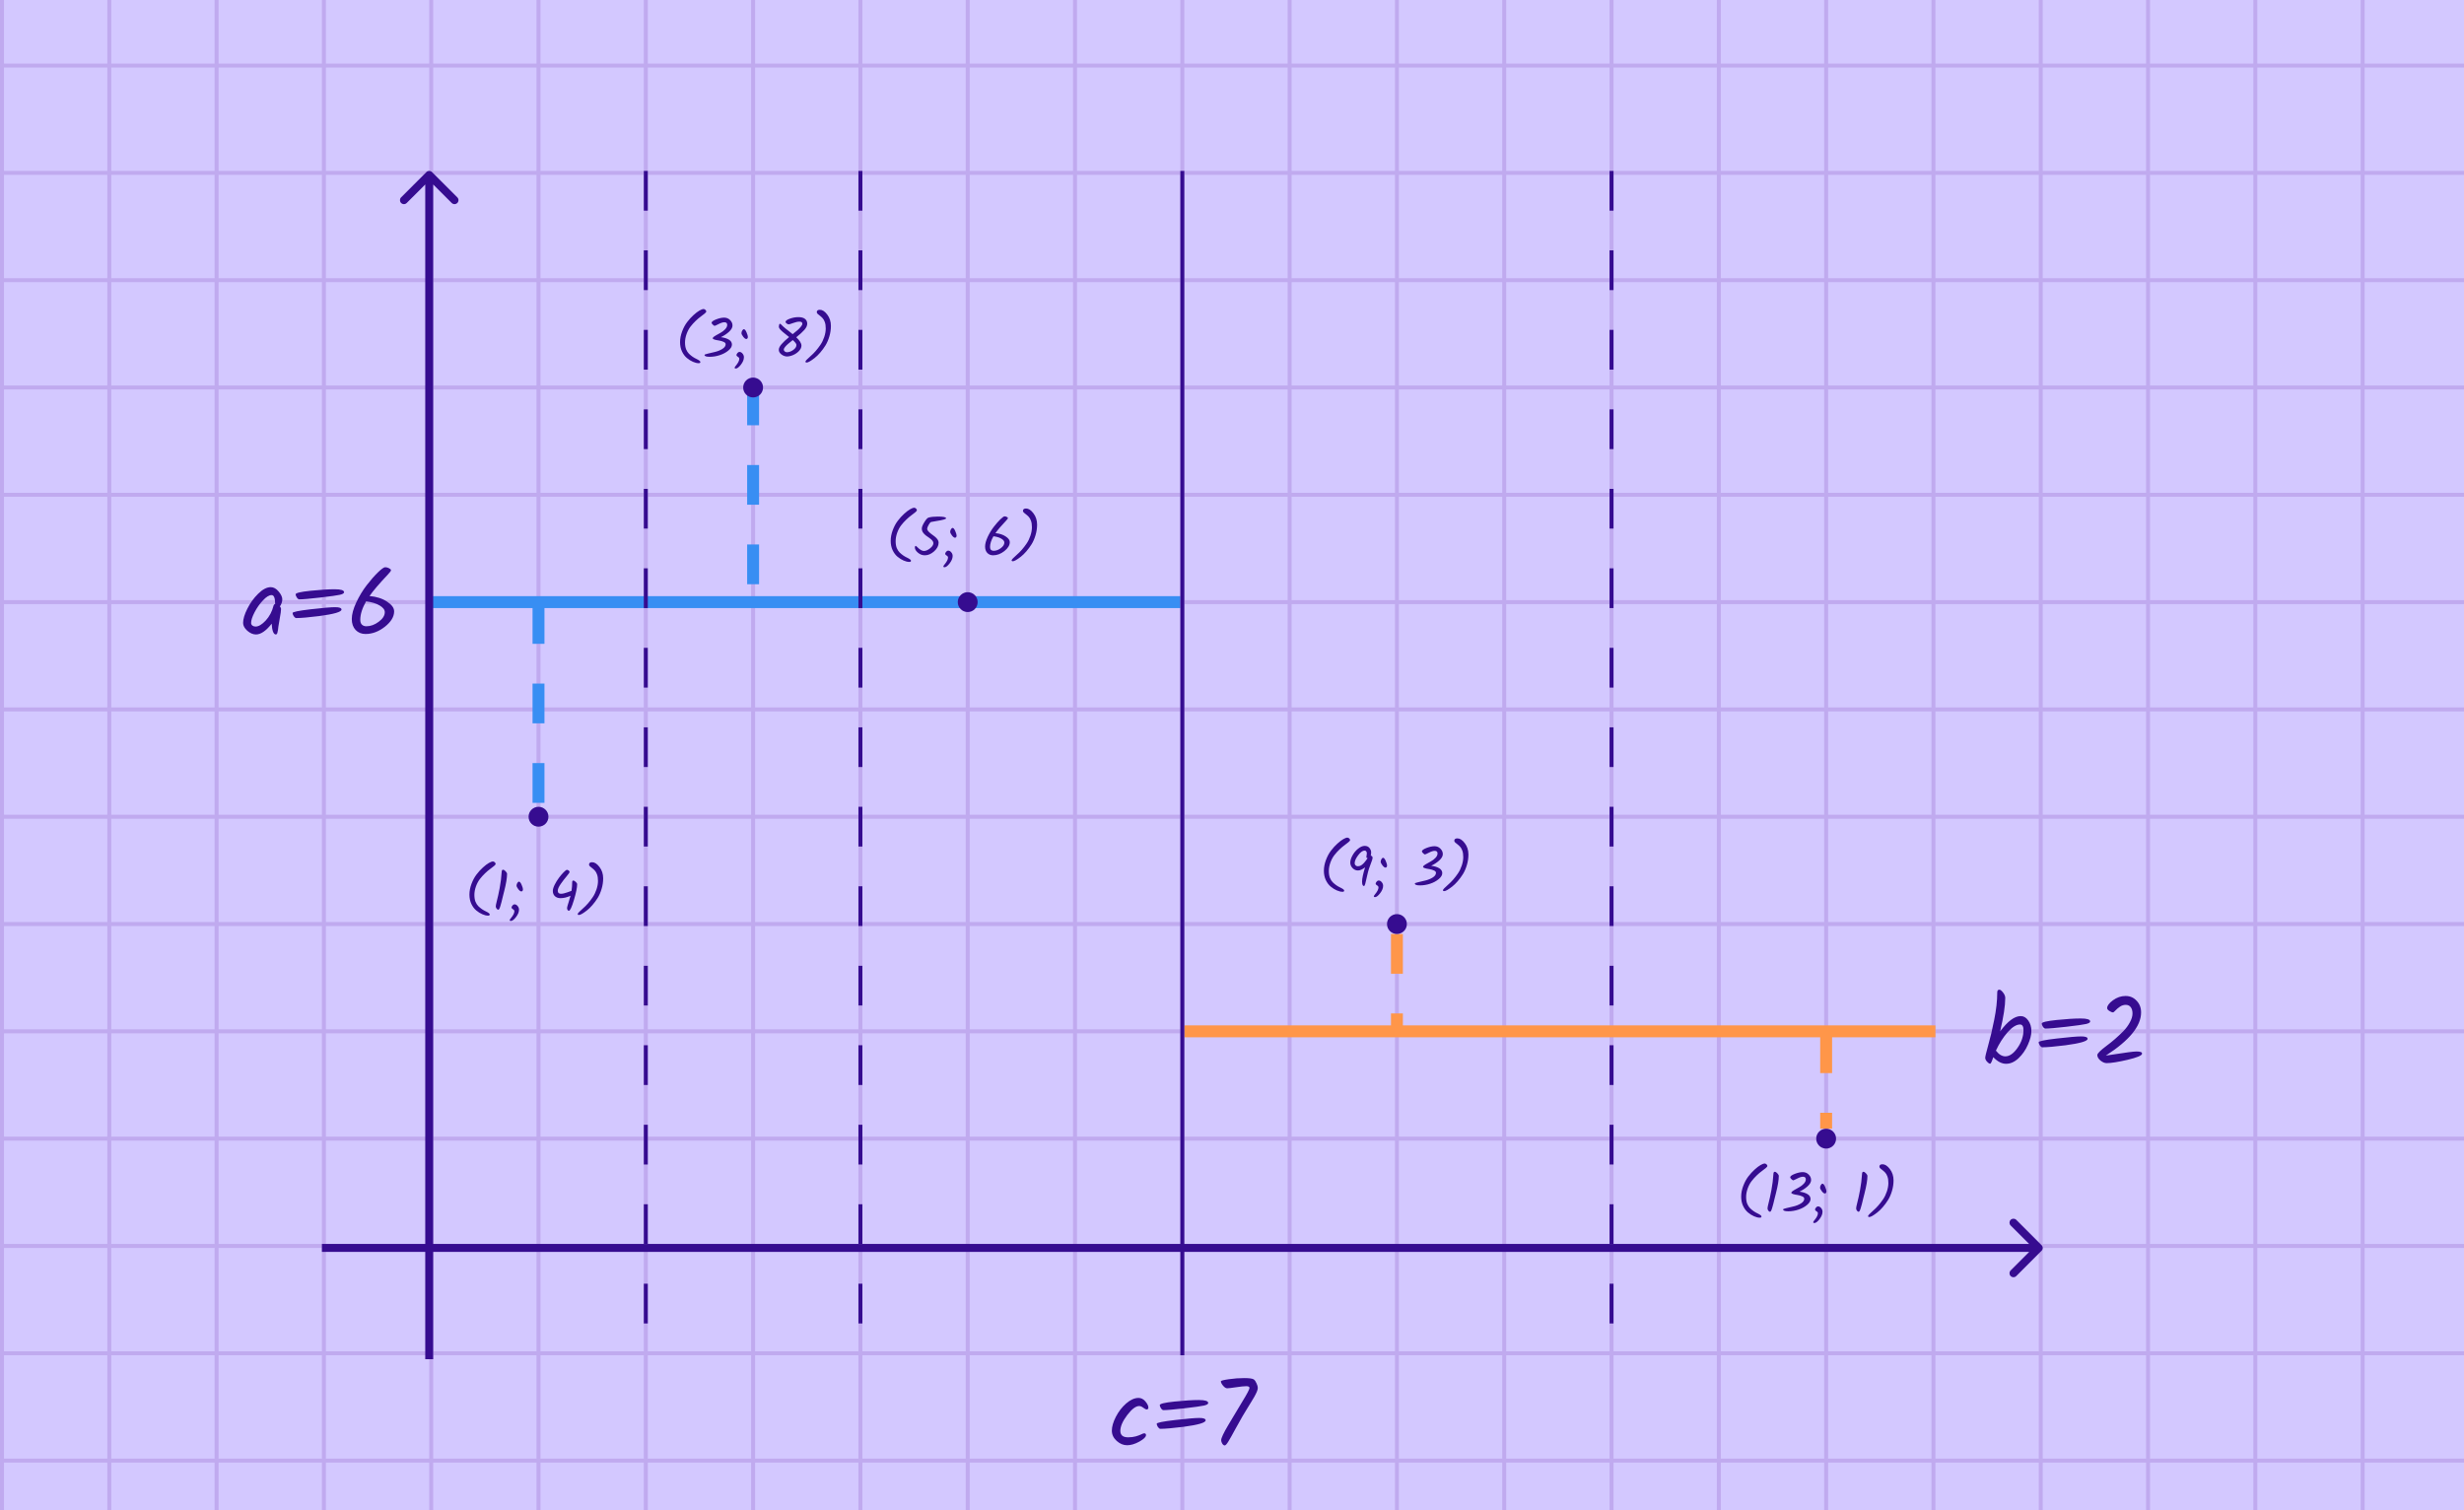 <svg width="620" height="380" viewBox="0 0 620 380" fill="none" xmlns="http://www.w3.org/2000/svg">
<g clip-path="url(#clip0)">
<rect width="620" height="380" fill="#D3C8FF"/>
<line y1="-0.5" x2="386" y2="-0.5" transform="rotate(90)" stroke="#C0AAEF"/>
<line y1="-0.5" x2="386" y2="-0.5" transform="translate(27) rotate(90)" stroke="#C0AAEF"/>
<line y1="-0.5" x2="386" y2="-0.5" transform="translate(54) rotate(90)" stroke="#C0AAEF"/>
<line y1="-0.5" x2="386" y2="-0.5" transform="translate(81) rotate(90)" stroke="#C0AAEF"/>
<line y1="-0.5" x2="386" y2="-0.5" transform="translate(108) rotate(90)" stroke="#C0AAEF"/>
<line y1="-0.5" x2="386" y2="-0.5" transform="translate(135) rotate(90)" stroke="#C0AAEF"/>
<line y1="-0.5" x2="386" y2="-0.5" transform="translate(162) rotate(90)" stroke="#C0AAEF"/>
<line y1="-0.5" x2="386" y2="-0.5" transform="translate(189) rotate(90)" stroke="#C0AAEF"/>
<line y1="-0.5" x2="386" y2="-0.5" transform="translate(216) rotate(90)" stroke="#C0AAEF"/>
<line y1="-0.5" x2="386" y2="-0.5" transform="translate(243) rotate(90)" stroke="#C0AAEF"/>
<line y1="-0.5" x2="386" y2="-0.5" transform="translate(270) rotate(90)" stroke="#C0AAEF"/>
<line y1="-0.5" x2="386" y2="-0.5" transform="translate(297) rotate(90)" stroke="#C0AAEF"/>
<line y1="-0.5" x2="386" y2="-0.5" transform="translate(324) rotate(90)" stroke="#C0AAEF"/>
<line y1="-0.5" x2="386" y2="-0.5" transform="translate(351) rotate(90)" stroke="#C0AAEF"/>
<line y1="-0.5" x2="386" y2="-0.5" transform="translate(378) rotate(90)" stroke="#C0AAEF"/>
<line y1="-0.5" x2="386" y2="-0.5" transform="translate(405) rotate(90)" stroke="#C0AAEF"/>
<line y1="-0.5" x2="386" y2="-0.5" transform="translate(432) rotate(90)" stroke="#C0AAEF"/>
<line y1="-0.5" x2="386" y2="-0.5" transform="translate(459) rotate(90)" stroke="#C0AAEF"/>
<line y1="-0.5" x2="386" y2="-0.5" transform="translate(486) rotate(90)" stroke="#C0AAEF"/>
<line y1="-0.5" x2="386" y2="-0.5" transform="translate(513) rotate(90)" stroke="#C0AAEF"/>
<line y1="-0.5" x2="386" y2="-0.5" transform="translate(540) rotate(90)" stroke="#C0AAEF"/>
<line y1="-0.5" x2="386" y2="-0.5" transform="translate(567) rotate(90)" stroke="#C0AAEF"/>
<line y1="-0.5" x2="386" y2="-0.5" transform="translate(594) rotate(90)" stroke="#C0AAEF"/>
<line y1="-0.5" x2="621" y2="-0.5" transform="translate(621 16) rotate(-180)" stroke="#C0AAEF"/>
<line y1="-0.5" x2="621" y2="-0.5" transform="translate(621 43) rotate(-180)" stroke="#C0AAEF"/>
<line y1="-0.5" x2="621" y2="-0.5" transform="translate(621 70) rotate(-180)" stroke="#C0AAEF"/>
<line y1="-0.5" x2="621" y2="-0.5" transform="translate(621 97) rotate(-180)" stroke="#C0AAEF"/>
<line y1="-0.5" x2="621" y2="-0.5" transform="translate(621 124) rotate(-180)" stroke="#C0AAEF"/>
<line y1="-0.5" x2="621" y2="-0.5" transform="translate(621 151) rotate(-180)" stroke="#C0AAEF"/>
<line y1="-0.5" x2="621" y2="-0.5" transform="translate(621 178) rotate(-180)" stroke="#C0AAEF"/>
<line y1="-0.5" x2="621" y2="-0.5" transform="translate(621 205) rotate(-180)" stroke="#C0AAEF"/>
<path d="M6.986 2.75C7.182 2.75 7.35 2.82 7.49 2.96C7.639 3.091 7.714 3.226 7.714 3.366C7.714 3.497 7.579 3.674 7.308 3.898C7.047 4.122 6.72 4.374 6.328 4.654C5.936 4.934 5.507 5.298 5.04 5.746C4.573 6.194 4.144 6.67 3.752 7.174C3.36 7.678 3.029 8.299 2.758 9.036C2.497 9.773 2.366 10.487 2.366 11.178C2.366 11.859 2.459 12.433 2.646 12.9C2.842 13.357 3.08 13.726 3.36 14.006C3.649 14.286 3.962 14.543 4.298 14.776C4.634 15 4.947 15.177 5.236 15.308C5.899 15.625 6.23 15.882 6.23 16.078C6.23 16.283 6.095 16.386 5.824 16.386C5.376 16.386 4.891 16.269 4.368 16.036C3.845 15.812 3.337 15.495 2.842 15.084C2.347 14.673 1.937 14.127 1.61 13.446C1.283 12.755 1.12 11.971 1.12 11.094C1.12 10.207 1.293 9.307 1.638 8.392C1.983 7.468 2.408 6.679 2.912 6.026C3.416 5.363 3.948 4.78 4.508 4.276C5.068 3.763 5.572 3.38 6.02 3.128C6.477 2.876 6.799 2.75 6.986 2.75ZM13.375 7.874C13.375 8.061 13.254 8.462 13.011 9.078C12.778 9.694 12.586 10.221 12.437 10.66C12.297 11.099 12.138 11.719 11.961 12.522C11.793 13.315 11.653 13.917 11.541 14.328C11.438 14.729 11.326 14.93 11.205 14.93C10.888 14.93 10.729 14.557 10.729 13.81C10.729 13.063 10.981 11.873 11.485 10.24C10.804 10.763 10.206 11.024 9.693 11.024C9.18 11.024 8.727 10.823 8.335 10.422C7.952 10.021 7.761 9.559 7.761 9.036C7.761 8.513 7.943 7.921 8.307 7.258C8.671 6.586 9.142 6.017 9.721 5.55C10.309 5.074 10.864 4.836 11.387 4.836C11.91 4.836 12.311 5.013 12.591 5.368C12.871 5.713 13.011 6.068 13.011 6.432C13.011 6.796 12.978 7.081 12.913 7.286C13.221 7.342 13.375 7.538 13.375 7.874ZM11.807 7.664L11.933 6.726C11.933 6.521 11.882 6.353 11.779 6.222C11.686 6.082 11.55 6.012 11.373 6.012C10.878 6.012 10.337 6.404 9.749 7.188C9.161 7.972 8.867 8.639 8.867 9.19C8.867 9.423 8.946 9.61 9.105 9.75C9.273 9.89 9.441 9.96 9.609 9.96C9.786 9.96 9.931 9.946 10.043 9.918C10.155 9.89 10.267 9.848 10.379 9.792C10.491 9.727 10.589 9.666 10.673 9.61C10.766 9.554 10.864 9.47 10.967 9.358C11.079 9.246 11.168 9.157 11.233 9.092C11.298 9.027 11.382 8.924 11.485 8.784C11.597 8.644 11.676 8.546 11.723 8.49C11.9 8.247 12.036 8.056 12.129 7.916C11.914 7.888 11.807 7.804 11.807 7.664ZM16.025 14.888C16.025 15.476 15.773 16.097 15.269 16.75C14.765 17.403 14.331 17.73 13.967 17.73C13.78 17.73 13.687 17.66 13.687 17.52C13.687 17.427 13.785 17.263 13.981 17.03C14.569 16.33 14.863 15.742 14.863 15.266C14.863 15.117 14.802 14.995 14.681 14.902C14.559 14.799 14.438 14.711 14.317 14.636C14.205 14.552 14.149 14.449 14.149 14.328C14.149 14.197 14.228 14.034 14.387 13.838C14.546 13.642 14.713 13.544 14.891 13.544C15.19 13.544 15.451 13.684 15.675 13.964C15.908 14.235 16.025 14.543 16.025 14.888ZM16.613 10.296C16.398 10.296 16.142 10.105 15.843 9.722C15.553 9.339 15.409 9.041 15.409 8.826C15.409 8.602 15.474 8.383 15.605 8.168C15.745 7.944 15.88 7.832 16.011 7.832C16.235 7.832 16.459 8.098 16.683 8.63C16.907 9.162 17.019 9.531 17.019 9.736C17.019 9.941 16.977 10.086 16.893 10.17C16.818 10.254 16.725 10.296 16.613 10.296ZM28.121 9.834C28.971 9.946 29.647 10.156 30.151 10.464C30.655 10.772 30.907 11.183 30.907 11.696C30.907 12.2 30.609 12.699 30.011 13.194C29.423 13.689 28.705 14.076 27.855 14.356C27.015 14.636 26.161 14.776 25.293 14.776C24.435 14.776 24.005 14.617 24.005 14.3C24.005 14.216 24.281 14.109 24.831 13.978C25.391 13.838 26.003 13.693 26.665 13.544C27.328 13.385 27.935 13.138 28.485 12.802C29.045 12.457 29.325 12.06 29.325 11.612C29.325 11.369 29.157 11.173 28.821 11.024C28.485 10.865 28.112 10.753 27.701 10.688C26.619 10.529 26.077 10.343 26.077 10.128C26.077 10.053 26.091 9.997 26.119 9.96C26.194 9.829 26.432 9.647 26.833 9.414C27.235 9.181 27.641 8.952 28.051 8.728C28.471 8.504 28.854 8.21 29.199 7.846C29.545 7.482 29.717 7.113 29.717 6.74C29.717 6.301 29.479 6.082 29.003 6.082C28.621 6.082 28.135 6.236 27.547 6.544C26.959 6.843 26.623 6.992 26.539 6.992C26.465 6.992 26.32 6.894 26.105 6.698C25.891 6.493 25.783 6.339 25.783 6.236C25.783 5.956 26.161 5.667 26.917 5.368C27.683 5.069 28.359 4.92 28.947 4.92C29.535 4.92 30.03 5.121 30.431 5.522C30.842 5.923 31.047 6.385 31.047 6.908C31.047 7.421 30.753 7.949 30.165 8.49C29.577 9.022 28.896 9.47 28.121 9.834ZM37.491 7.006C37.491 7.902 37.361 8.784 37.099 9.652C36.847 10.511 36.521 11.267 36.119 11.92C35.718 12.564 35.275 13.166 34.789 13.726C34.313 14.277 33.847 14.729 33.389 15.084C32.419 15.84 31.756 16.218 31.401 16.218C31.187 16.218 31.079 16.139 31.079 15.98C31.079 15.812 31.518 15.345 32.395 14.58C33.263 13.833 34.085 12.891 34.859 11.752C35.242 11.192 35.559 10.539 35.811 9.792C36.063 9.036 36.189 8.327 36.189 7.664C36.189 6.992 36.11 6.446 35.951 6.026C35.802 5.606 35.615 5.279 35.391 5.046C35.177 4.813 34.957 4.612 34.733 4.444C34.509 4.276 34.318 4.122 34.159 3.982C34.01 3.833 33.935 3.688 33.935 3.548C33.935 3.147 34.197 2.946 34.719 2.946C35.345 2.946 35.961 3.347 36.567 4.15C37.183 4.953 37.491 5.905 37.491 7.006Z" transform="translate(332 208)" fill="#360C90"/>
<path d="M6.986 2.75C7.182 2.75 7.35 2.82 7.49 2.96C7.639 3.091 7.714 3.226 7.714 3.366C7.714 3.497 7.579 3.674 7.308 3.898C7.047 4.122 6.72 4.374 6.328 4.654C5.936 4.934 5.507 5.298 5.04 5.746C4.573 6.194 4.144 6.67 3.752 7.174C3.36 7.678 3.029 8.299 2.758 9.036C2.497 9.773 2.366 10.487 2.366 11.178C2.366 11.859 2.459 12.433 2.646 12.9C2.842 13.357 3.08 13.726 3.36 14.006C3.649 14.286 3.962 14.543 4.298 14.776C4.634 15 4.947 15.177 5.236 15.308C5.899 15.625 6.23 15.882 6.23 16.078C6.23 16.283 6.095 16.386 5.824 16.386C5.376 16.386 4.891 16.269 4.368 16.036C3.845 15.812 3.337 15.495 2.842 15.084C2.347 14.673 1.937 14.127 1.61 13.446C1.283 12.755 1.12 11.971 1.12 11.094C1.12 10.207 1.293 9.307 1.638 8.392C1.983 7.468 2.408 6.679 2.912 6.026C3.416 5.363 3.948 4.78 4.508 4.276C5.068 3.763 5.572 3.38 6.02 3.128C6.477 2.876 6.799 2.75 6.986 2.75ZM10.589 5.886C10.589 6.885 10.351 8.322 9.875 10.198C9.772 10.571 9.656 11.033 9.525 11.584C9.394 12.135 9.287 12.578 9.203 12.914C9.119 13.241 9.026 13.572 8.923 13.908C8.736 14.571 8.554 14.902 8.377 14.902C8.246 14.902 8.106 14.809 7.957 14.622C7.817 14.435 7.747 14.244 7.747 14.048C7.747 13.843 7.845 13.357 8.041 12.592C8.246 11.827 8.475 10.781 8.727 9.456C8.979 8.131 9.152 6.735 9.245 5.27C9.273 4.981 9.38 4.836 9.567 4.836C9.772 4.836 9.992 4.967 10.225 5.228C10.468 5.489 10.589 5.709 10.589 5.886ZM15.789 9.834C16.639 9.946 17.315 10.156 17.819 10.464C18.323 10.772 18.575 11.183 18.575 11.696C18.575 12.2 18.277 12.699 17.679 13.194C17.091 13.689 16.373 14.076 15.523 14.356C14.683 14.636 13.829 14.776 12.961 14.776C12.103 14.776 11.673 14.617 11.673 14.3C11.673 14.216 11.949 14.109 12.499 13.978C13.059 13.838 13.671 13.693 14.333 13.544C14.996 13.385 15.603 13.138 16.153 12.802C16.713 12.457 16.993 12.06 16.993 11.612C16.993 11.369 16.825 11.173 16.489 11.024C16.153 10.865 15.78 10.753 15.369 10.688C14.287 10.529 13.745 10.343 13.745 10.128C13.745 10.053 13.759 9.997 13.787 9.96C13.862 9.829 14.1 9.647 14.501 9.414C14.903 9.181 15.309 8.952 15.719 8.728C16.139 8.504 16.522 8.21 16.867 7.846C17.213 7.482 17.385 7.113 17.385 6.74C17.385 6.301 17.147 6.082 16.671 6.082C16.289 6.082 15.803 6.236 15.215 6.544C14.627 6.843 14.291 6.992 14.207 6.992C14.133 6.992 13.988 6.894 13.773 6.698C13.559 6.493 13.451 6.339 13.451 6.236C13.451 5.956 13.829 5.667 14.585 5.368C15.351 5.069 16.027 4.92 16.615 4.92C17.203 4.92 17.698 5.121 18.099 5.522C18.51 5.923 18.715 6.385 18.715 6.908C18.715 7.421 18.421 7.949 17.833 8.49C17.245 9.022 16.564 9.47 15.789 9.834ZM21.589 14.888C21.589 15.476 21.337 16.097 20.833 16.75C20.329 17.403 19.895 17.73 19.531 17.73C19.345 17.73 19.251 17.66 19.251 17.52C19.251 17.427 19.349 17.263 19.545 17.03C20.133 16.33 20.427 15.742 20.427 15.266C20.427 15.117 20.367 14.995 20.245 14.902C20.124 14.799 20.003 14.711 19.881 14.636C19.769 14.552 19.713 14.449 19.713 14.328C19.713 14.197 19.793 14.034 19.951 13.838C20.11 13.642 20.278 13.544 20.455 13.544C20.754 13.544 21.015 13.684 21.239 13.964C21.473 14.235 21.589 14.543 21.589 14.888ZM22.177 10.296C21.963 10.296 21.706 10.105 21.407 9.722C21.118 9.339 20.973 9.041 20.973 8.826C20.973 8.602 21.039 8.383 21.169 8.168C21.309 7.944 21.445 7.832 21.575 7.832C21.799 7.832 22.023 8.098 22.247 8.63C22.471 9.162 22.583 9.531 22.583 9.736C22.583 9.941 22.541 10.086 22.457 10.17C22.383 10.254 22.289 10.296 22.177 10.296ZM32.888 5.886C32.888 6.885 32.65 8.322 32.174 10.198C32.071 10.571 31.954 11.033 31.824 11.584C31.693 12.135 31.586 12.578 31.502 12.914C31.418 13.241 31.324 13.572 31.222 13.908C31.035 14.571 30.853 14.902 30.676 14.902C30.545 14.902 30.405 14.809 30.256 14.622C30.116 14.435 30.046 14.244 30.046 14.048C30.046 13.843 30.144 13.357 30.34 12.592C30.545 11.827 30.774 10.781 31.026 9.456C31.278 8.131 31.45 6.735 31.544 5.27C31.572 4.981 31.679 4.836 31.866 4.836C32.071 4.836 32.29 4.967 32.524 5.228C32.766 5.489 32.888 5.709 32.888 5.886ZM39.46 7.006C39.46 7.902 39.329 8.784 39.068 9.652C38.816 10.511 38.489 11.267 38.088 11.92C37.687 12.564 37.243 13.166 36.758 13.726C36.282 14.277 35.815 14.729 35.358 15.084C34.387 15.84 33.725 16.218 33.37 16.218C33.155 16.218 33.048 16.139 33.048 15.98C33.048 15.812 33.487 15.345 34.364 14.58C35.232 13.833 36.053 12.891 36.828 11.752C37.211 11.192 37.528 10.539 37.78 9.792C38.032 9.036 38.158 8.327 38.158 7.664C38.158 6.992 38.079 6.446 37.92 6.026C37.771 5.606 37.584 5.279 37.36 5.046C37.145 4.813 36.926 4.612 36.702 4.444C36.478 4.276 36.287 4.122 36.128 3.982C35.979 3.833 35.904 3.688 35.904 3.548C35.904 3.147 36.165 2.946 36.688 2.946C37.313 2.946 37.929 3.347 38.536 4.15C39.152 4.953 39.46 5.905 39.46 7.006Z" transform="translate(437 290)" fill="#360C90"/>
<line y1="-0.5" x2="621" y2="-0.5" transform="translate(621 232) rotate(-180)" stroke="#C0AAEF"/>
<line y1="-0.5" x2="621" y2="-0.5" transform="translate(621 259) rotate(-180)" stroke="#C0AAEF"/>
<line y1="-0.5" x2="621" y2="-0.5" transform="translate(621 286) rotate(-180)" stroke="#C0AAEF"/>
<line y1="-0.5" x2="621" y2="-0.5" transform="translate(621 313) rotate(-180)" stroke="#C0AAEF"/>
<line y1="-0.5" x2="621" y2="-0.5" transform="translate(621 340) rotate(-180)" stroke="#C0AAEF"/>
<line y1="-0.5" x2="621" y2="-0.5" transform="translate(621 367) rotate(-180)" stroke="#C0AAEF"/>
<line y1="-1.5" x2="189" y2="-1.5" transform="translate(108 153)" stroke="#388EF3" stroke-width="3"/>
<line y1="-1.5" x2="189" y2="-1.5" transform="translate(298 261)" stroke="#FF9649" stroke-width="3"/>
<line y1="-1.5" x2="54" y2="-1.5" transform="translate(134 152) rotate(90)" stroke="#388EF3" stroke-width="3" stroke-dasharray="10 10"/>
<line y1="-1.5" x2="54" y2="-1.5" transform="translate(188 97) rotate(90)" stroke="#388EF3" stroke-width="3" stroke-dasharray="10 10"/>
<line y1="-1.5" x2="24" y2="-1.5" transform="translate(350 235) rotate(90)" stroke="#FF9649" stroke-width="3" stroke-dasharray="10 10"/>
<line y1="-1.5" x2="24" y2="-1.5" transform="translate(458 260) rotate(90)" stroke="#FF9649" stroke-width="3" stroke-dasharray="10 10"/>
<circle cx="2.5" cy="2.5" r="2.5" transform="translate(187 95)" fill="#360C90"/>
<circle cx="2.5" cy="2.5" r="2.5" transform="translate(241 149)" fill="#360C90"/>
<circle cx="2.5" cy="2.5" r="2.5" transform="translate(133 203)" fill="#360C90"/>
<circle cx="2.5" cy="2.5" r="2.5" transform="translate(349 230)" fill="#360C90"/>
<circle cx="2.5" cy="2.5" r="2.5" transform="translate(457 284)" fill="#360C90"/>
<path d="M432.707 0.707C433.098 0.317 433.098 -0.317 432.707 -0.707L426.343 -7.071C425.953 -7.462 425.319 -7.462 424.929 -7.071C424.538 -6.681 424.538 -6.047 424.929 -5.657L430.586 0L424.929 5.657C424.538 6.047 424.538 6.681 424.929 7.071C425.319 7.462 425.953 7.462 426.343 7.071L432.707 0.707ZM0 1H432V-1H0V1Z" transform="translate(81 314)" fill="#360C90"/>
<path d="M298.707 0.707C299.098 0.317 299.098 -0.317 298.707 -0.707L292.343 -7.071C291.953 -7.462 291.319 -7.462 290.929 -7.071C290.538 -6.681 290.538 -6.047 290.929 -5.657L296.586 0L290.929 5.657C290.538 6.047 290.538 6.681 290.929 7.071C291.319 7.462 291.953 7.462 292.343 7.071L298.707 0.707ZM0 1H298V-1H0V1Z" transform="translate(108 342) rotate(-90)" fill="#360C90"/>
<line y1="-0.5" x2="298" y2="-0.5" transform="translate(297 43) rotate(90)" stroke="#360C90"/>
<line y1="-0.5" x2="298" y2="-0.5" transform="translate(216 43) rotate(90)" stroke="#360C90" stroke-dasharray="10 10"/>
<line y1="-0.5" x2="298" y2="-0.5" transform="translate(405 43) rotate(90)" stroke="#360C90" stroke-dasharray="10 10"/>
<line y1="-0.5" x2="298" y2="-0.5" transform="translate(162 43) rotate(90)" stroke="#360C90" stroke-dasharray="10 10"/>
<path d="M6.986 2.75C7.182 2.75 7.35 2.82 7.49 2.96C7.639 3.091 7.714 3.226 7.714 3.366C7.714 3.497 7.579 3.674 7.308 3.898C7.047 4.122 6.72 4.374 6.328 4.654C5.936 4.934 5.507 5.298 5.04 5.746C4.573 6.194 4.144 6.67 3.752 7.174C3.36 7.678 3.029 8.299 2.758 9.036C2.497 9.773 2.366 10.487 2.366 11.178C2.366 11.859 2.459 12.433 2.646 12.9C2.842 13.357 3.08 13.726 3.36 14.006C3.649 14.286 3.962 14.543 4.298 14.776C4.634 15 4.947 15.177 5.236 15.308C5.899 15.625 6.23 15.882 6.23 16.078C6.23 16.283 6.095 16.386 5.824 16.386C5.376 16.386 4.891 16.269 4.368 16.036C3.845 15.812 3.337 15.495 2.842 15.084C2.347 14.673 1.937 14.127 1.61 13.446C1.283 12.755 1.12 11.971 1.12 11.094C1.12 10.207 1.293 9.307 1.638 8.392C1.983 7.468 2.408 6.679 2.912 6.026C3.416 5.363 3.948 4.78 4.508 4.276C5.068 3.763 5.572 3.38 6.02 3.128C6.477 2.876 6.799 2.75 6.986 2.75ZM10.589 5.886C10.589 6.885 10.351 8.322 9.875 10.198C9.772 10.571 9.656 11.033 9.525 11.584C9.394 12.135 9.287 12.578 9.203 12.914C9.119 13.241 9.026 13.572 8.923 13.908C8.736 14.571 8.554 14.902 8.377 14.902C8.246 14.902 8.106 14.809 7.957 14.622C7.817 14.435 7.747 14.244 7.747 14.048C7.747 13.843 7.845 13.357 8.041 12.592C8.246 11.827 8.475 10.781 8.727 9.456C8.979 8.131 9.152 6.735 9.245 5.27C9.273 4.981 9.38 4.836 9.567 4.836C9.772 4.836 9.992 4.967 10.225 5.228C10.468 5.489 10.589 5.709 10.589 5.886ZM13.591 14.888C13.591 15.476 13.339 16.097 12.835 16.75C12.331 17.403 11.897 17.73 11.533 17.73C11.347 17.73 11.253 17.66 11.253 17.52C11.253 17.427 11.351 17.263 11.547 17.03C12.135 16.33 12.429 15.742 12.429 15.266C12.429 15.117 12.369 14.995 12.247 14.902C12.126 14.799 12.005 14.711 11.883 14.636C11.771 14.552 11.715 14.449 11.715 14.328C11.715 14.197 11.795 14.034 11.953 13.838C12.112 13.642 12.28 13.544 12.457 13.544C12.756 13.544 13.017 13.684 13.241 13.964C13.475 14.235 13.591 14.543 13.591 14.888ZM14.179 10.296C13.965 10.296 13.708 10.105 13.409 9.722C13.12 9.339 12.975 9.041 12.975 8.826C12.975 8.602 13.041 8.383 13.171 8.168C13.311 7.944 13.447 7.832 13.577 7.832C13.801 7.832 14.025 8.098 14.249 8.63C14.473 9.162 14.585 9.531 14.585 9.736C14.585 9.941 14.543 10.086 14.459 10.17C14.385 10.254 14.291 10.296 14.179 10.296ZM27.27 7.552C27.419 7.552 27.615 7.664 27.858 7.888C28.1 8.103 28.222 8.303 28.222 8.49C28.222 9.33 27.951 10.655 27.41 12.466C26.868 14.267 26.444 15.168 26.136 15.168C26.033 15.168 25.93 15.103 25.828 14.972C25.734 14.832 25.688 14.687 25.688 14.538C25.688 14.379 25.73 14.155 25.814 13.866C25.898 13.577 26.014 13.194 26.164 12.718C26.322 12.242 26.453 11.799 26.556 11.388C25.669 11.789 24.824 11.99 24.022 11.99C23.48 11.99 23.023 11.831 22.65 11.514C22.286 11.187 22.104 10.739 22.104 10.17C22.104 9.759 22.258 9.241 22.566 8.616C22.883 7.981 23.242 7.398 23.644 6.866C24.045 6.325 24.442 5.858 24.834 5.466C25.226 5.065 25.496 4.864 25.646 4.864C25.804 4.864 25.954 4.92 26.094 5.032C26.243 5.144 26.318 5.27 26.318 5.41C26.318 5.541 26.07 5.9 25.576 6.488C25.081 7.067 24.586 7.711 24.092 8.42C23.597 9.129 23.35 9.694 23.35 10.114C23.35 10.627 23.611 10.884 24.134 10.884C24.582 10.884 25.132 10.763 25.786 10.52C26.448 10.277 26.789 10.151 26.808 10.142C26.92 9.386 26.976 8.672 26.976 8C26.976 7.701 27.074 7.552 27.27 7.552ZM34.771 7.006C34.771 7.902 34.64 8.784 34.379 9.652C34.127 10.511 33.8 11.267 33.399 11.92C32.997 12.564 32.554 13.166 32.069 13.726C31.593 14.277 31.126 14.729 30.669 15.084C29.698 15.84 29.035 16.218 28.681 16.218C28.466 16.218 28.359 16.139 28.359 15.98C28.359 15.812 28.797 15.345 29.675 14.58C30.543 13.833 31.364 12.891 32.139 11.752C32.521 11.192 32.839 10.539 33.091 9.792C33.343 9.036 33.469 8.327 33.469 7.664C33.469 6.992 33.389 6.446 33.231 6.026C33.081 5.606 32.895 5.279 32.671 5.046C32.456 4.813 32.237 4.612 32.013 4.444C31.789 4.276 31.597 4.122 31.439 3.982C31.289 3.833 31.215 3.688 31.215 3.548C31.215 3.147 31.476 2.946 31.999 2.946C32.624 2.946 33.24 3.347 33.847 4.15C34.463 4.953 34.771 5.905 34.771 7.006Z" transform="translate(117 214)" fill="#360C90"/>
<path d="M6.986 2.75C7.182 2.75 7.35 2.82 7.49 2.96C7.639 3.091 7.714 3.226 7.714 3.366C7.714 3.497 7.579 3.674 7.308 3.898C7.047 4.122 6.72 4.374 6.328 4.654C5.936 4.934 5.507 5.298 5.04 5.746C4.573 6.194 4.144 6.67 3.752 7.174C3.36 7.678 3.029 8.299 2.758 9.036C2.497 9.773 2.366 10.487 2.366 11.178C2.366 11.859 2.459 12.433 2.646 12.9C2.842 13.357 3.08 13.726 3.36 14.006C3.649 14.286 3.962 14.543 4.298 14.776C4.634 15 4.947 15.177 5.236 15.308C5.899 15.625 6.23 15.882 6.23 16.078C6.23 16.283 6.095 16.386 5.824 16.386C5.376 16.386 4.891 16.269 4.368 16.036C3.845 15.812 3.337 15.495 2.842 15.084C2.347 14.673 1.937 14.127 1.61 13.446C1.283 12.755 1.12 11.971 1.12 11.094C1.12 10.207 1.293 9.307 1.638 8.392C1.983 7.468 2.408 6.679 2.912 6.026C3.416 5.363 3.948 4.78 4.508 4.276C5.068 3.763 5.572 3.38 6.02 3.128C6.477 2.876 6.799 2.75 6.986 2.75ZM11.387 9.834C12.236 9.946 12.913 10.156 13.417 10.464C13.921 10.772 14.173 11.183 14.173 11.696C14.173 12.2 13.874 12.699 13.277 13.194C12.689 13.689 11.97 14.076 11.121 14.356C10.281 14.636 9.427 14.776 8.559 14.776C7.7 14.776 7.271 14.617 7.271 14.3C7.271 14.216 7.546 14.109 8.097 13.978C8.657 13.838 9.268 13.693 9.931 13.544C10.594 13.385 11.2 13.138 11.751 12.802C12.311 12.457 12.591 12.06 12.591 11.612C12.591 11.369 12.423 11.173 12.087 11.024C11.751 10.865 11.378 10.753 10.967 10.688C9.884 10.529 9.343 10.343 9.343 10.128C9.343 10.053 9.357 9.997 9.385 9.96C9.46 9.829 9.698 9.647 10.099 9.414C10.5 9.181 10.906 8.952 11.317 8.728C11.737 8.504 12.12 8.21 12.465 7.846C12.81 7.482 12.983 7.113 12.983 6.74C12.983 6.301 12.745 6.082 12.269 6.082C11.886 6.082 11.401 6.236 10.813 6.544C10.225 6.843 9.889 6.992 9.805 6.992C9.73 6.992 9.586 6.894 9.371 6.698C9.156 6.493 9.049 6.339 9.049 6.236C9.049 5.956 9.427 5.667 10.183 5.368C10.948 5.069 11.625 4.92 12.213 4.92C12.801 4.92 13.296 5.121 13.697 5.522C14.108 5.923 14.313 6.385 14.313 6.908C14.313 7.421 14.019 7.949 13.431 8.49C12.843 9.022 12.162 9.47 11.387 9.834ZM17.187 14.888C17.187 15.476 16.935 16.097 16.431 16.75C15.927 17.403 15.493 17.73 15.129 17.73C14.942 17.73 14.849 17.66 14.849 17.52C14.849 17.427 14.947 17.263 15.143 17.03C15.731 16.33 16.025 15.742 16.025 15.266C16.025 15.117 15.964 14.995 15.843 14.902C15.722 14.799 15.6 14.711 15.479 14.636C15.367 14.552 15.311 14.449 15.311 14.328C15.311 14.197 15.39 14.034 15.549 13.838C15.708 13.642 15.876 13.544 16.053 13.544C16.352 13.544 16.613 13.684 16.837 13.964C17.07 14.235 17.187 14.543 17.187 14.888ZM17.775 10.296C17.56 10.296 17.304 10.105 17.005 9.722C16.716 9.339 16.571 9.041 16.571 8.826C16.571 8.602 16.636 8.383 16.767 8.168C16.907 7.944 17.042 7.832 17.173 7.832C17.397 7.832 17.621 8.098 17.845 8.63C18.069 9.162 18.181 9.531 18.181 9.736C18.181 9.941 18.139 10.086 18.055 10.17C17.98 10.254 17.887 10.296 17.775 10.296ZM30.907 4.794C31.635 4.794 32.186 4.943 32.559 5.242C32.933 5.541 33.119 5.942 33.119 6.446C33.119 6.941 32.877 7.463 32.391 8.014C31.906 8.555 31.229 9.171 30.361 9.862C31.229 10.683 31.663 11.383 31.663 11.962C31.663 12.419 31.458 12.867 31.047 13.306C30.646 13.735 30.156 14.076 29.577 14.328C29.008 14.571 28.49 14.692 28.023 14.692C27.557 14.692 27.095 14.524 26.637 14.188C26.189 13.843 25.965 13.455 25.965 13.026C25.965 12.597 26.194 12.121 26.651 11.598C27.109 11.066 27.743 10.469 28.555 9.806C27.202 8.761 26.409 8.065 26.175 7.72C26.045 7.533 25.979 7.361 25.979 7.202C25.979 7.034 26.003 6.871 26.049 6.712C26.105 6.544 26.175 6.46 26.259 6.46C26.343 6.46 26.46 6.539 26.609 6.698C26.759 6.847 26.894 6.983 27.015 7.104C27.146 7.225 27.351 7.403 27.631 7.636C27.921 7.869 28.247 8.126 28.611 8.406C28.975 8.686 29.255 8.91 29.451 9.078C30.002 8.639 30.417 8.299 30.697 8.056C30.977 7.813 31.243 7.538 31.495 7.23C31.757 6.922 31.887 6.665 31.887 6.46C31.887 6.105 31.649 5.928 31.173 5.928C30.707 5.928 30.17 6.045 29.563 6.278C28.957 6.502 28.588 6.614 28.457 6.614C28.327 6.614 28.159 6.544 27.953 6.404C27.757 6.264 27.659 6.129 27.659 5.998C27.659 5.718 28.019 5.447 28.737 5.186C29.456 4.925 30.179 4.794 30.907 4.794ZM30.403 11.78C30.403 11.519 30.095 11.113 29.479 10.562C28.975 10.963 28.588 11.281 28.317 11.514C28.047 11.738 27.795 11.99 27.561 12.27C27.328 12.55 27.211 12.779 27.211 12.956C27.211 13.124 27.291 13.278 27.449 13.418C27.617 13.558 27.799 13.628 27.995 13.628C28.509 13.628 29.036 13.441 29.577 13.068C30.128 12.685 30.403 12.256 30.403 11.78ZM39.077 7.006C39.077 7.902 38.947 8.784 38.685 9.652C38.433 10.511 38.107 11.267 37.705 11.92C37.304 12.564 36.861 13.166 36.375 13.726C35.899 14.277 35.433 14.729 34.975 15.084C34.005 15.84 33.342 16.218 32.987 16.218C32.773 16.218 32.665 16.139 32.665 15.98C32.665 15.812 33.104 15.345 33.981 14.58C34.849 13.833 35.671 12.891 36.445 11.752C36.828 11.192 37.145 10.539 37.397 9.792C37.649 9.036 37.775 8.327 37.775 7.664C37.775 6.992 37.696 6.446 37.537 6.026C37.388 5.606 37.201 5.279 36.977 5.046C36.763 4.813 36.543 4.612 36.319 4.444C36.095 4.276 35.904 4.122 35.745 3.982C35.596 3.833 35.521 3.688 35.521 3.548C35.521 3.147 35.783 2.946 36.305 2.946C36.931 2.946 37.547 3.347 38.153 4.15C38.769 4.953 39.077 5.905 39.077 7.006Z" transform="translate(170 75)" fill="#360C90"/>
<path d="M6.986 2.75C7.182 2.75 7.35 2.82 7.49 2.96C7.639 3.091 7.714 3.226 7.714 3.366C7.714 3.497 7.579 3.674 7.308 3.898C7.047 4.122 6.72 4.374 6.328 4.654C5.936 4.934 5.507 5.298 5.04 5.746C4.573 6.194 4.144 6.67 3.752 7.174C3.36 7.678 3.029 8.299 2.758 9.036C2.497 9.773 2.366 10.487 2.366 11.178C2.366 11.859 2.459 12.433 2.646 12.9C2.842 13.357 3.08 13.726 3.36 14.006C3.649 14.286 3.962 14.543 4.298 14.776C4.634 15 4.947 15.177 5.236 15.308C5.899 15.625 6.23 15.882 6.23 16.078C6.23 16.283 6.095 16.386 5.824 16.386C5.376 16.386 4.891 16.269 4.368 16.036C3.845 15.812 3.337 15.495 2.842 15.084C2.347 14.673 1.937 14.127 1.61 13.446C1.283 12.755 1.12 11.971 1.12 11.094C1.12 10.207 1.293 9.307 1.638 8.392C1.983 7.468 2.408 6.679 2.912 6.026C3.416 5.363 3.948 4.78 4.508 4.276C5.068 3.763 5.572 3.38 6.02 3.128C6.477 2.876 6.799 2.75 6.986 2.75ZM13.011 4.976C14.374 4.976 15.055 5.121 15.055 5.41C15.055 5.615 14.252 5.844 12.647 6.096C11.938 6.208 11.49 6.287 11.303 6.334C11.126 6.371 10.911 6.619 10.659 7.076C10.416 7.524 10.295 7.851 10.295 8.056C10.295 8.252 10.393 8.462 10.589 8.686C10.785 8.901 11.023 9.115 11.303 9.33C11.592 9.535 11.882 9.75 12.171 9.974C12.843 10.506 13.179 11.024 13.179 11.528C13.179 12.312 12.806 13.04 12.059 13.712C11.312 14.384 10.528 14.72 9.707 14.72C9.063 14.72 8.484 14.501 7.971 14.062C7.458 13.623 7.201 13.189 7.201 12.76C7.201 12.489 7.276 12.354 7.425 12.354C7.481 12.354 7.616 12.461 7.831 12.676C8.466 13.311 9.016 13.628 9.483 13.628C9.959 13.628 10.472 13.409 11.023 12.97C11.583 12.531 11.863 12.093 11.863 11.654C11.863 11.253 11.518 10.814 10.827 10.338C10.547 10.142 10.262 9.941 9.973 9.736C9.693 9.521 9.45 9.269 9.245 8.98C9.049 8.691 8.951 8.359 8.951 7.986C8.951 7.603 9.166 7.067 9.595 6.376C10.024 5.676 10.379 5.293 10.659 5.228C11.238 5.06 12.022 4.976 13.011 4.976ZM16.709 14.888C16.709 15.476 16.456 16.097 15.953 16.75C15.448 17.403 15.014 17.73 14.65 17.73C14.464 17.73 14.37 17.66 14.37 17.52C14.37 17.427 14.469 17.263 14.665 17.03C15.252 16.33 15.546 15.742 15.546 15.266C15.546 15.117 15.486 14.995 15.364 14.902C15.243 14.799 15.122 14.711 15.001 14.636C14.889 14.552 14.832 14.449 14.832 14.328C14.832 14.197 14.912 14.034 15.07 13.838C15.229 13.642 15.397 13.544 15.575 13.544C15.873 13.544 16.134 13.684 16.358 13.964C16.592 14.235 16.709 14.543 16.709 14.888ZM17.297 10.296C17.082 10.296 16.825 10.105 16.526 9.722C16.237 9.339 16.093 9.041 16.093 8.826C16.093 8.602 16.158 8.383 16.288 8.168C16.428 7.944 16.564 7.832 16.695 7.832C16.919 7.832 17.142 8.098 17.366 8.63C17.59 9.162 17.703 9.531 17.703 9.736C17.703 9.941 17.66 10.086 17.576 10.17C17.502 10.254 17.409 10.296 17.297 10.296ZM31.087 11.402C31.087 12.186 30.634 12.937 29.729 13.656C28.824 14.365 27.876 14.72 26.887 14.72C26.299 14.72 25.814 14.524 25.431 14.132C25.058 13.731 24.871 13.194 24.871 12.522C24.871 11.841 25.09 11.029 25.529 10.086C25.977 9.143 26.486 8.303 27.055 7.566C27.624 6.829 28.17 6.203 28.693 5.69C29.225 5.177 29.584 4.92 29.771 4.92C29.967 4.92 30.158 4.971 30.345 5.074C30.532 5.167 30.625 5.265 30.625 5.368C30.625 5.461 30.466 5.676 30.149 6.012C28.889 7.347 27.998 8.392 27.475 9.148C28.511 9.241 29.37 9.517 30.051 9.974C30.742 10.422 31.087 10.898 31.087 11.402ZM27.013 13.586C27.629 13.586 28.231 13.367 28.819 12.928C29.416 12.489 29.715 12.018 29.715 11.514C29.715 11.159 29.463 10.833 28.959 10.534C28.464 10.235 27.802 10.035 26.971 9.932C26.402 10.931 26.117 11.831 26.117 12.634C26.117 12.951 26.196 13.189 26.355 13.348C26.523 13.507 26.742 13.586 27.013 13.586ZM37.956 7.006C37.956 7.902 37.825 8.784 37.564 9.652C37.312 10.511 36.986 11.267 36.584 11.92C36.183 12.564 35.739 13.166 35.254 13.726C34.778 14.277 34.312 14.729 33.854 15.084C32.883 15.84 32.221 16.218 31.866 16.218C31.651 16.218 31.544 16.139 31.544 15.98C31.544 15.812 31.983 15.345 32.86 14.58C33.728 13.833 34.55 12.891 35.324 11.752C35.707 11.192 36.024 10.539 36.276 9.792C36.528 9.036 36.654 8.327 36.654 7.664C36.654 6.992 36.575 6.446 36.416 6.026C36.267 5.606 36.08 5.279 35.856 5.046C35.642 4.813 35.422 4.612 35.198 4.444C34.974 4.276 34.783 4.122 34.624 3.982C34.475 3.833 34.4 3.688 34.4 3.548C34.4 3.147 34.661 2.946 35.184 2.946C35.809 2.946 36.425 3.347 37.032 4.15C37.648 4.953 37.956 5.905 37.956 7.006Z" transform="translate(223 125)" fill="#360C90"/>
<path d="M4.608 25.64C3.68 25.64 2.808 25.28 1.992 24.56C1.176 23.824 0.768 22.96 0.768 21.968C0.768 20.96 1.104 19.8 1.776 18.488C2.448 17.176 3.312 16.056 4.368 15.128C5.44 14.2 6.48 13.736 7.488 13.736C8.144 13.736 8.72 14.032 9.216 14.624C9.712 15.216 9.96 15.736 9.96 16.184C9.96 16.312 9.92 16.424 9.84 16.52C9.76 16.6 9.64 16.64 9.48 16.64C9.336 16.64 9.072 16.496 8.688 16.208C8.304 15.92 7.96 15.776 7.656 15.776C6.792 15.776 5.784 16.536 4.632 18.056C3.48 19.576 2.904 20.904 2.904 22.04C2.904 22.536 3.056 22.928 3.36 23.216C3.68 23.504 4.184 23.648 4.872 23.648C5.576 23.648 6.216 23.568 6.792 23.408C7.384 23.232 7.84 23.064 8.16 22.904C8.48 22.728 8.728 22.64 8.904 22.64C9.208 22.64 9.36 22.792 9.36 23.096C9.36 23.56 8.8 24.104 7.68 24.728C6.576 25.336 5.552 25.64 4.608 25.64ZM12.056 20.24C12.056 19.968 13.575 19.656 16.616 19.304C19.655 18.952 21.703 18.776 22.759 18.776C23.831 18.776 24.367 18.976 24.367 19.376C24.367 19.968 22.503 20.512 18.776 21.008C16.087 21.344 14.152 21.512 12.967 21.512C12.759 21.496 12.552 21.336 12.344 21.032C12.152 20.712 12.056 20.448 12.056 20.24ZM12.823 15.536C12.839 15.2 14.079 14.904 16.544 14.648C19.023 14.392 21.055 14.264 22.64 14.264C24.224 14.264 25.015 14.512 25.015 15.008C25.015 15.28 24.663 15.496 23.959 15.656C23.271 15.816 21.616 16.048 18.991 16.352C16.367 16.656 14.623 16.808 13.759 16.808C13.552 16.808 13.344 16.656 13.136 16.352C12.928 16.032 12.823 15.76 12.823 15.536ZM28.204 9.56C28.204 9.4 28.86 9.224 30.172 9.032C31.5 8.84 32.796 8.744 34.06 8.744C35.34 8.744 36.148 8.856 36.484 9.08C36.756 9.288 36.988 9.624 37.18 10.088C37.388 10.536 37.492 10.904 37.492 11.192C37.492 11.48 37.412 11.808 37.252 12.176C37.108 12.528 36.892 12.96 36.604 13.472C36.316 13.968 36.028 14.448 35.74 14.912C35.468 15.36 35.14 15.896 34.756 16.52C34.372 17.128 34.004 17.736 33.652 18.344C33.3 18.936 32.708 19.992 31.876 21.512C31.06 23.032 30.452 24.112 30.052 24.752C29.668 25.376 29.372 25.688 29.164 25.688C28.956 25.688 28.756 25.544 28.564 25.256C28.372 24.952 28.276 24.656 28.276 24.368C28.276 23.84 28.868 22.576 30.052 20.576C31.236 18.56 32.42 16.584 33.604 14.648C34.804 12.696 35.404 11.552 35.404 11.216C35.404 10.928 35.132 10.784 34.588 10.784C34.06 10.784 33.204 10.872 32.02 11.048C30.852 11.224 30.108 11.312 29.788 11.312C29.468 11.312 29.124 11.096 28.756 10.664C28.388 10.216 28.204 9.848 28.204 9.56Z" transform="translate(279 338)" fill="#360C90"/>
<path d="M7.128 13.736C7.848 13.736 8.512 14.104 9.12 14.84C9.728 15.56 10.032 16.216 10.032 16.808C10.032 17.384 9.832 17.976 9.432 18.584C9.624 18.824 9.72 19.032 9.72 19.208C9.72 19.656 9.616 20.424 9.408 21.512C9.216 22.6 9.096 23.312 9.048 23.648C9.016 23.984 8.984 24.256 8.952 24.464C8.92 24.656 8.88 24.848 8.832 25.04C8.768 25.44 8.624 25.64 8.4 25.64C8.112 25.64 7.872 25.392 7.68 24.896C7.504 24.384 7.4 23.728 7.368 22.928C5.944 24.736 4.624 25.64 3.408 25.64C2.672 25.64 1.944 25.328 1.224 24.704C0.52 24.064 0.168 23.408 0.168 22.736C0.168 21.776 0.52 20.592 1.224 19.184C1.928 17.76 2.84 16.496 3.96 15.392C5.08 14.288 6.136 13.736 7.128 13.736ZM8.232 17.96C8.232 16.472 7.936 15.728 7.344 15.728C6.72 15.728 5.992 16.176 5.16 17.072C4.328 17.952 3.624 18.952 3.048 20.072C2.472 21.192 2.184 22.08 2.184 22.736C2.184 23.008 2.296 23.232 2.52 23.408C2.744 23.568 3.008 23.648 3.312 23.648C4.064 23.648 4.912 23.144 5.856 22.136C6.8 21.112 7.456 19.872 7.824 18.416C7.872 18.176 8.008 18.032 8.232 17.984V17.96ZM12.618 20.24C12.618 19.968 14.138 19.656 17.178 19.304C20.218 18.952 22.266 18.776 23.322 18.776C24.394 18.776 24.93 18.976 24.93 19.376C24.93 19.968 23.066 20.512 19.338 21.008C16.65 21.344 14.714 21.512 13.53 21.512C13.322 21.496 13.114 21.336 12.906 21.032C12.714 20.712 12.618 20.448 12.618 20.24ZM13.386 15.536C13.402 15.2 14.642 14.904 17.106 14.648C19.586 14.392 21.618 14.264 23.202 14.264C24.786 14.264 25.578 14.512 25.578 15.008C25.578 15.28 25.226 15.496 24.522 15.656C23.834 15.816 22.178 16.048 19.554 16.352C16.93 16.656 15.186 16.808 14.322 16.808C14.114 16.808 13.906 16.656 13.698 16.352C13.49 16.032 13.386 15.76 13.386 15.536ZM38.175 19.832C38.175 21.176 37.399 22.464 35.847 23.696C34.295 24.912 32.671 25.52 30.975 25.52C29.967 25.52 29.135 25.184 28.479 24.512C27.839 23.824 27.519 22.904 27.519 21.752C27.519 20.584 27.895 19.192 28.647 17.576C29.415 15.96 30.287 14.52 31.263 13.256C32.239 11.992 33.175 10.92 34.071 10.04C34.983 9.16 35.599 8.72 35.919 8.72C36.255 8.72 36.583 8.808 36.903 8.984C37.223 9.144 37.383 9.312 37.383 9.488C37.383 9.648 37.111 10.016 36.567 10.592C34.407 12.88 32.879 14.672 31.983 15.968C33.759 16.128 35.231 16.6 36.399 17.384C37.583 18.152 38.175 18.968 38.175 19.832ZM31.191 23.576C32.247 23.576 33.279 23.2 34.287 22.448C35.311 21.696 35.823 20.888 35.823 20.024C35.823 19.416 35.391 18.856 34.527 18.344C33.679 17.832 32.543 17.488 31.119 17.312C30.143 19.024 29.655 20.568 29.655 21.944C29.655 22.488 29.791 22.896 30.063 23.168C30.351 23.44 30.727 23.576 31.191 23.576Z" transform="translate(61 134)" fill="#360C90"/>
<path d="M1.776 25.64C1.552 25.64 1.288 25.472 0.984 25.136C0.68 24.784 0.528 24.456 0.528 24.152C0.528 23.848 0.776 22.808 1.272 21.032C1.784 19.256 2.288 17.12 2.784 14.624C3.296 12.112 3.552 9.816 3.552 7.736C3.552 7.256 3.728 7.016 4.08 7.016C4.336 7.016 4.648 7.256 5.016 7.736C5.384 8.2 5.568 8.656 5.568 9.104C5.568 11.072 5.136 13.88 4.272 17.528C6.176 14.952 7.904 13.664 9.456 13.664C10.208 13.664 10.84 14.032 11.352 14.768C11.88 15.504 12.144 16.384 12.144 17.408C12.144 18.416 11.848 19.576 11.256 20.888C10.68 22.2 9.896 23.328 8.904 24.272C7.912 25.2 6.872 25.664 5.784 25.664C4.696 25.664 3.624 25.112 2.568 24.008L2.544 24.032C2.192 25.104 1.936 25.64 1.776 25.64ZM5.592 23.792C6.632 23.792 7.648 23.088 8.64 21.68C9.648 20.256 10.152 18.76 10.152 17.192C10.152 16.248 9.864 15.776 9.288 15.776C8.36 15.776 7.32 16.424 6.168 17.72C5.032 19.016 4.048 20.56 3.216 22.352C3.968 23.312 4.76 23.792 5.592 23.792ZM13.977 20.24C13.977 19.968 15.497 19.656 18.537 19.304C21.577 18.952 23.625 18.776 24.681 18.776C25.753 18.776 26.289 18.976 26.289 19.376C26.289 19.968 24.425 20.512 20.697 21.008C18.009 21.344 16.073 21.512 14.889 21.512C14.681 21.496 14.473 21.336 14.265 21.032C14.073 20.712 13.977 20.448 13.977 20.24ZM14.745 15.536C14.761 15.2 16.001 14.904 18.465 14.648C20.945 14.392 22.977 14.264 24.561 14.264C26.145 14.264 26.937 14.512 26.937 15.008C26.937 15.28 26.585 15.496 25.881 15.656C25.193 15.816 23.537 16.048 20.913 16.352C18.289 16.656 16.545 16.808 15.681 16.808C15.473 16.808 15.265 16.656 15.057 16.352C14.849 16.032 14.745 15.76 14.745 15.536ZM33.294 23.24C34.542 23.048 35.63 22.888 36.558 22.76C37.502 22.632 38.19 22.568 38.622 22.568C39.07 22.568 39.406 22.608 39.63 22.688C39.87 22.752 39.99 22.896 39.99 23.12C39.99 23.568 38.782 24.08 36.366 24.656C33.966 25.216 32.206 25.496 31.086 25.496C30.59 25.496 30.07 25.28 29.526 24.848C28.998 24.4 28.734 23.936 28.734 23.456C28.734 23.072 29.502 22.304 31.038 21.152C32.478 20.096 33.894 18.864 35.286 17.456C35.942 16.784 36.486 16.048 36.918 15.248C37.366 14.432 37.59 13.688 37.59 13.016C37.59 12.328 37.438 11.792 37.134 11.408C36.83 11.024 36.414 10.832 35.886 10.832C35.358 10.832 34.862 10.992 34.398 11.312C33.934 11.632 33.558 11.952 33.27 12.272C32.982 12.576 32.798 12.728 32.718 12.728C32.446 12.728 32.126 12.608 31.758 12.368C31.39 12.128 31.206 11.888 31.206 11.648C31.206 11.056 31.694 10.4 32.67 9.68C33.662 8.96 34.718 8.6 35.838 8.6C36.958 8.6 37.886 9 38.622 9.8C39.374 10.584 39.75 11.56 39.75 12.728C39.75 16.184 36.79 19.808 30.87 23.6C31.254 23.552 32.062 23.432 33.294 23.24Z" transform="translate(499 242)" fill="#360C90"/>
</g>
<defs>
<clipPath id="clip0">
<rect width="620" height="380" fill="white"/>
</clipPath>
</defs>
</svg>
